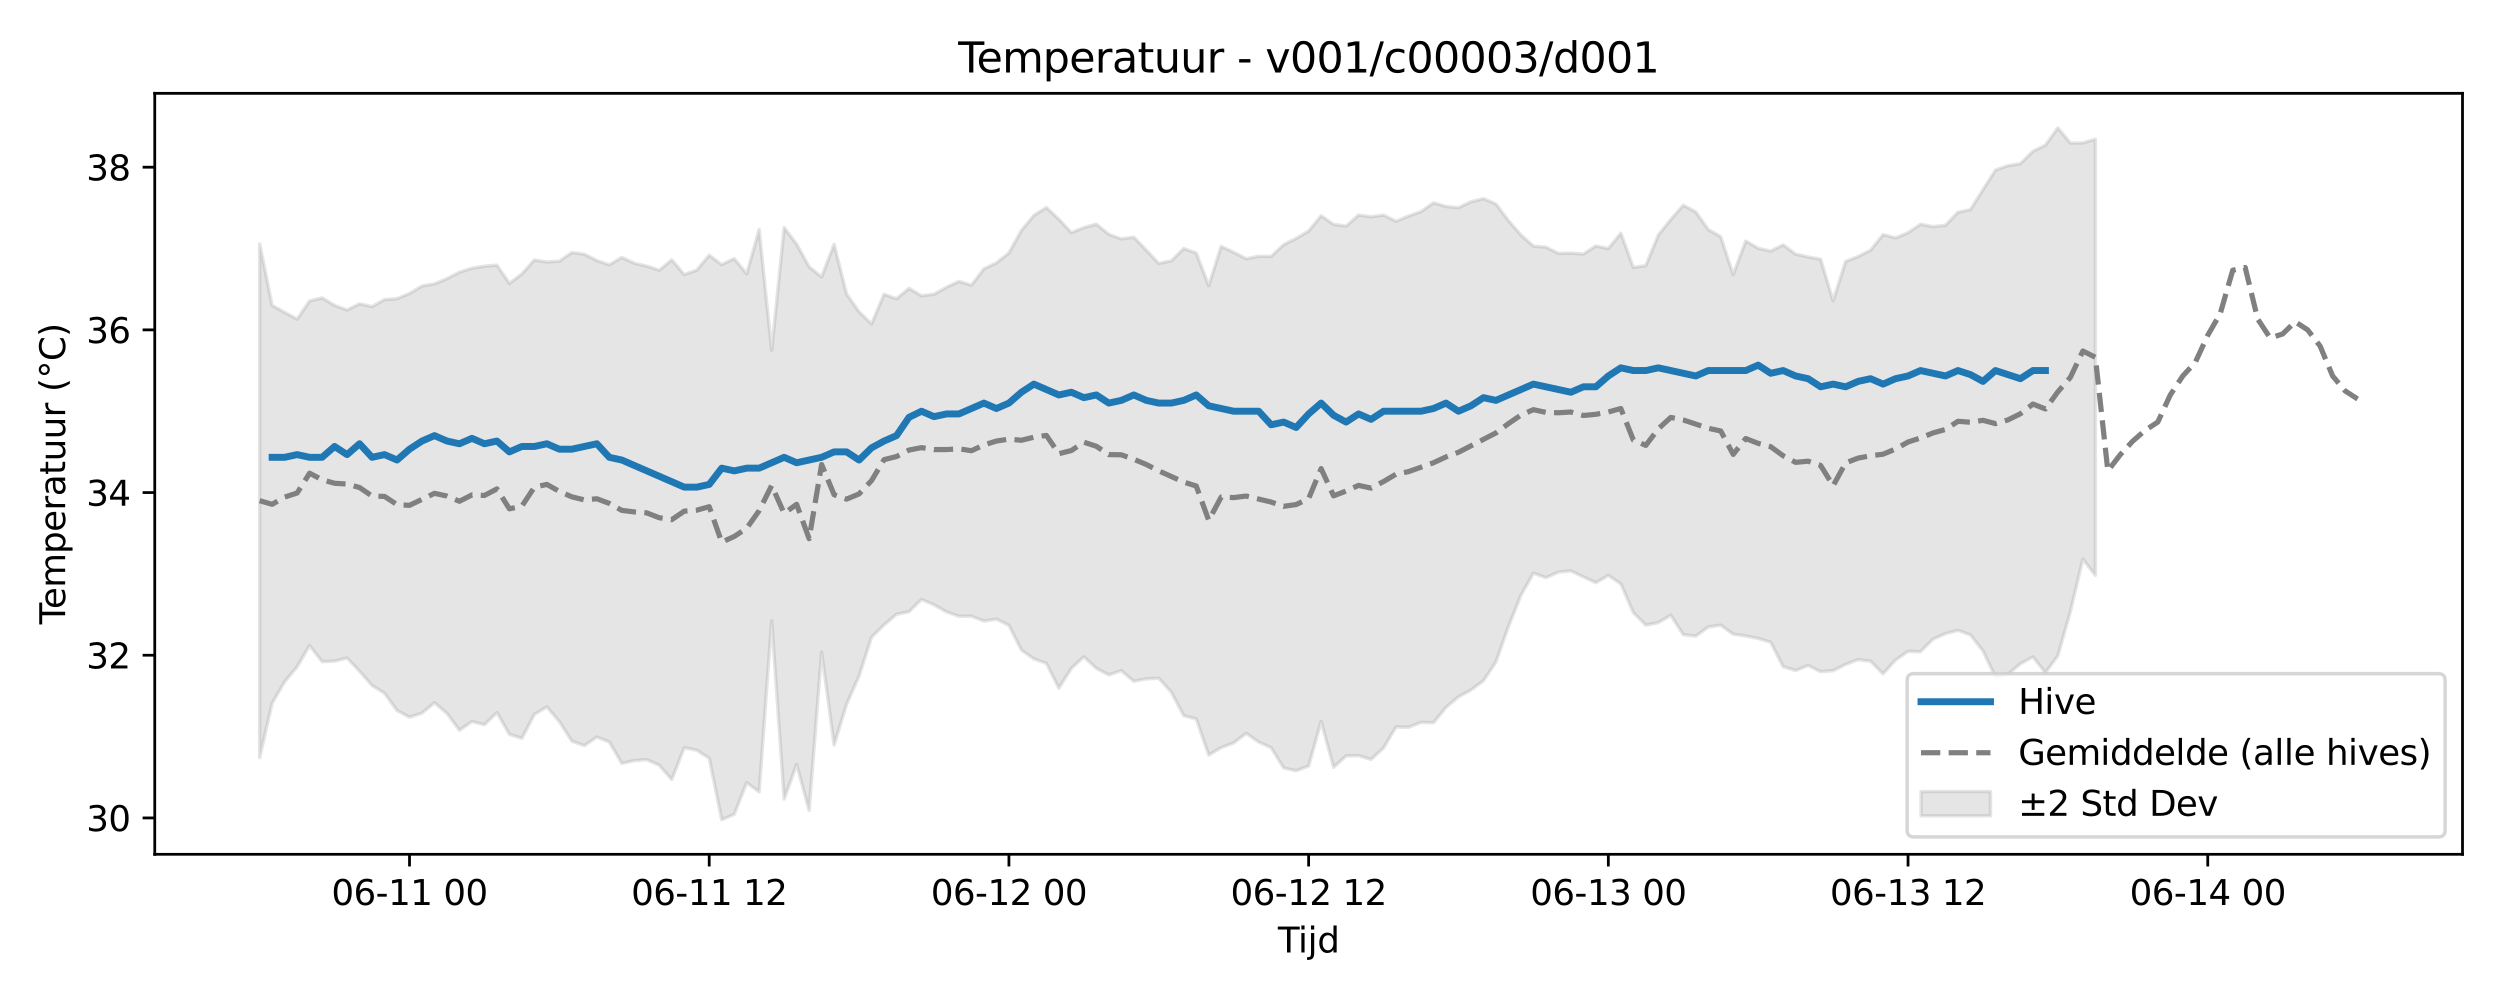 <?xml version="1.0" encoding="utf-8" standalone="no"?>
<!DOCTYPE svg PUBLIC "-//W3C//DTD SVG 1.1//EN"
  "http://www.w3.org/Graphics/SVG/1.1/DTD/svg11.dtd">
<svg xmlns:xlink="http://www.w3.org/1999/xlink" width="720pt" height="288pt" viewBox="0 0 720 288" xmlns="http://www.w3.org/2000/svg" version="1.1">
 <defs>
  <style type="text/css">*{stroke-linejoin: round; stroke-linecap: butt}</style>
 </defs>
 <g id="figure_1">
  <g id="patch_1">
   <path d="M 0 288 
L 720 288 
L 720 0 
L 0 0 
z
" style="fill: #ffffff"/>
  </g>
  <g id="axes_1">
   <g id="patch_2">
    <path d="M 44.57 246.04 
L 709.2 246.04 
L 709.2 26.88 
L 44.57 26.88 
z
" style="fill: #ffffff"/>
   </g>
   <g id="FillBetweenPolyCollection_1">
    <defs>
     <path id="m8f386975a1" d="M 74.78 -217.78 
L 74.78 -69.819 
L 78.377 -85.473 
L 81.973 -91.653 
L 85.57 -95.945 
L 89.166 -102.1 
L 92.763 -97.436 
L 96.359 -97.592 
L 99.956 -98.479 
L 103.552 -94.69 
L 107.149 -90.576 
L 110.745 -88.337 
L 114.342 -83.387 
L 117.938 -81.435 
L 121.535 -82.636 
L 125.131 -85.604 
L 128.728 -82.534 
L 132.324 -77.672 
L 135.921 -80.2 
L 139.517 -79.28 
L 143.114 -82.762 
L 146.71 -76.522 
L 150.307 -75.371 
L 153.903 -82.277 
L 157.5 -84.414 
L 161.096 -80.176 
L 164.693 -74.557 
L 168.289 -73.256 
L 171.885 -75.743 
L 175.482 -74.302 
L 179.078 -68.144 
L 182.675 -68.948 
L 186.271 -69.204 
L 189.868 -67.615 
L 193.464 -63.494 
L 197.061 -72.645 
L 200.657 -71.945 
L 204.254 -69.636 
L 207.85 -51.922 
L 211.447 -53.451 
L 215.043 -62.579 
L 218.64 -59.957 
L 222.236 -109.214 
L 225.833 -57.867 
L 229.429 -67.83 
L 233.026 -54.57 
L 236.622 -100.168 
L 240.219 -73.438 
L 243.815 -85.16 
L 247.412 -93.314 
L 251.008 -104.472 
L 254.605 -108.017 
L 258.201 -111.074 
L 261.798 -111.823 
L 265.394 -115.355 
L 268.991 -113.808 
L 272.587 -111.773 
L 276.183 -110.541 
L 279.78 -110.522 
L 283.376 -109.146 
L 286.973 -109.671 
L 290.569 -107.914 
L 294.166 -100.772 
L 297.762 -98.236 
L 301.359 -96.966 
L 304.955 -89.824 
L 308.552 -95.504 
L 312.148 -98.843 
L 315.745 -95.508 
L 319.341 -93.635 
L 322.938 -94.845 
L 326.534 -91.783 
L 330.131 -92.502 
L 333.727 -92.654 
L 337.324 -88.674 
L 340.92 -81.882 
L 344.517 -80.951 
L 348.113 -70.535 
L 351.71 -72.698 
L 355.306 -74.042 
L 358.903 -76.797 
L 362.499 -74.305 
L 366.096 -72.668 
L 369.692 -66.829 
L 373.289 -66.032 
L 376.885 -67.383 
L 380.481 -80.233 
L 384.078 -67.011 
L 387.674 -70.298 
L 391.271 -70.374 
L 394.867 -69.285 
L 398.464 -72.6 
L 402.06 -78.626 
L 405.657 -78.545 
L 409.253 -79.96 
L 412.85 -79.872 
L 416.446 -84.276 
L 420.043 -87.319 
L 423.639 -89.286 
L 427.236 -91.945 
L 430.832 -97.376 
L 434.429 -107.53 
L 438.025 -116.555 
L 441.622 -122.93 
L 445.218 -121.634 
L 448.815 -123.227 
L 452.411 -123.593 
L 456.008 -121.865 
L 459.604 -120.191 
L 463.201 -122.288 
L 466.797 -119.856 
L 470.394 -111.59 
L 473.99 -107.961 
L 477.587 -108.682 
L 481.183 -110.804 
L 484.779 -105.227 
L 488.376 -104.795 
L 491.972 -107.415 
L 495.569 -107.963 
L 499.165 -105.36 
L 502.762 -104.837 
L 506.358 -104.134 
L 509.955 -103.03 
L 513.551 -96.007 
L 517.148 -94.895 
L 520.744 -96.356 
L 524.341 -94.564 
L 527.937 -94.842 
L 531.534 -96.649 
L 535.13 -98.021 
L 538.727 -97.559 
L 542.323 -93.936 
L 545.92 -97.914 
L 549.516 -100.415 
L 553.113 -100.31 
L 556.709 -103.933 
L 560.306 -105.518 
L 563.902 -106.46 
L 567.499 -105.154 
L 571.095 -100.546 
L 574.692 -92.987 
L 578.288 -93.834 
L 581.885 -96.825 
L 585.481 -98.827 
L 589.077 -94.245 
L 592.674 -99.171 
L 596.27 -111.856 
L 599.867 -126.971 
L 603.463 -122.296 
L 603.463 -247.919 
L 603.463 -247.919 
L 599.867 -246.836 
L 596.27 -246.803 
L 592.674 -251.158 
L 589.077 -246.193 
L 585.481 -244.437 
L 581.885 -240.862 
L 578.288 -240.282 
L 574.692 -239.011 
L 571.095 -233.348 
L 567.499 -227.624 
L 563.902 -226.876 
L 560.306 -223.133 
L 556.709 -222.71 
L 553.113 -223.432 
L 549.516 -220.985 
L 545.92 -219.47 
L 542.323 -220.436 
L 538.727 -215.92 
L 535.13 -214.119 
L 531.534 -212.703 
L 527.937 -201.347 
L 524.341 -213.338 
L 520.744 -214 
L 517.148 -214.792 
L 513.551 -217.473 
L 509.955 -215.693 
L 506.358 -216.484 
L 502.762 -218.571 
L 499.165 -208.919 
L 495.569 -219.795 
L 491.972 -221.905 
L 488.376 -226.979 
L 484.779 -228.89 
L 481.183 -224.763 
L 477.587 -220.304 
L 473.99 -211.498 
L 470.394 -210.993 
L 466.797 -220.843 
L 463.201 -216.403 
L 459.604 -217.16 
L 456.008 -214.818 
L 452.411 -215.097 
L 448.815 -215.017 
L 445.218 -216.833 
L 441.622 -217.099 
L 438.025 -220.351 
L 434.429 -224.467 
L 430.832 -229.267 
L 427.236 -230.793 
L 423.639 -229.883 
L 420.043 -228.169 
L 416.446 -228.534 
L 412.85 -229.592 
L 409.253 -227.049 
L 405.657 -225.787 
L 402.06 -224.256 
L 398.464 -226.043 
L 394.867 -225.565 
L 391.271 -226.038 
L 387.674 -222.879 
L 384.078 -223.377 
L 380.481 -225.847 
L 376.885 -221.444 
L 373.289 -219.336 
L 369.692 -217.536 
L 366.096 -214.15 
L 362.499 -214.187 
L 358.903 -213.479 
L 355.306 -215.342 
L 351.71 -217.021 
L 348.113 -205.741 
L 344.517 -215.126 
L 340.92 -216.426 
L 337.324 -212.87 
L 333.727 -212.124 
L 330.131 -215.957 
L 326.534 -219.689 
L 322.938 -219.192 
L 319.341 -220.514 
L 315.745 -223.438 
L 312.148 -222.445 
L 308.552 -220.988 
L 304.955 -224.846 
L 301.359 -228.227 
L 297.762 -225.953 
L 294.166 -221.632 
L 290.569 -215.159 
L 286.973 -212.287 
L 283.376 -210.58 
L 279.78 -205.858 
L 276.183 -206.955 
L 272.587 -205.276 
L 268.991 -203.241 
L 265.394 -202.81 
L 261.798 -204.947 
L 258.201 -201.959 
L 254.605 -203.231 
L 251.008 -194.71 
L 247.412 -198.19 
L 243.815 -203.351 
L 240.219 -217.62 
L 236.622 -208.254 
L 233.026 -211.165 
L 229.429 -217.687 
L 225.833 -222.444 
L 222.236 -187.132 
L 218.64 -221.916 
L 215.043 -209.142 
L 211.447 -213.533 
L 207.85 -211.783 
L 204.254 -214.505 
L 200.657 -210.189 
L 197.061 -208.93 
L 193.464 -213.173 
L 189.868 -210.167 
L 186.271 -211.368 
L 182.675 -212.182 
L 179.078 -213.878 
L 175.482 -211.735 
L 171.885 -212.972 
L 168.289 -214.789 
L 164.693 -215.273 
L 161.096 -212.778 
L 157.5 -212.556 
L 153.903 -213.131 
L 150.307 -209.105 
L 146.71 -206.392 
L 143.114 -211.643 
L 139.517 -211.332 
L 135.921 -210.746 
L 132.324 -209.593 
L 128.728 -207.742 
L 125.131 -206.235 
L 121.535 -205.632 
L 117.938 -203.487 
L 114.342 -201.981 
L 110.745 -201.716 
L 107.149 -199.7 
L 103.552 -200.495 
L 99.956 -198.714 
L 96.359 -200.047 
L 92.763 -202.211 
L 89.166 -201.34 
L 85.57 -196.08 
L 81.973 -198.029 
L 78.377 -200.044 
L 74.78 -217.78 
z
" style="stroke: #808080; stroke-opacity: 0.2"/>
    </defs>
    <g clip-path="url(#p0cac53d1fb)">
     <use xlink:href="#m8f386975a1" x="0" y="288" style="fill: #808080; fill-opacity: 0.2; stroke: #808080; stroke-opacity: 0.2"/>
    </g>
   </g>
   <g id="matplotlib.axis_1">
    <g id="xtick_1">
     <g id="line2d_1">
      <defs>
       <path id="meab3eba8af" d="M 0 0 
L 0 3.5 
" style="stroke: #000000; stroke-width: 0.8"/>
      </defs>
      <g>
       <use xlink:href="#meab3eba8af" x="117.938" y="246.04" style="stroke: #000000; stroke-width: 0.8"/>
      </g>
     </g>
     <g id="text_1">
      <!-- 06-11 00 -->
      <g transform="translate(95.458 260.638) scale(0.1 -0.1)">
       <defs>
        <path id="DejaVuSans-30" d="M 2034 4250 
Q 1547 4250 1301 3770 
Q 1056 3291 1056 2328 
Q 1056 1369 1301 889 
Q 1547 409 2034 409 
Q 2525 409 2770 889 
Q 3016 1369 3016 2328 
Q 3016 3291 2770 3770 
Q 2525 4250 2034 4250 
z
M 2034 4750 
Q 2819 4750 3233 4129 
Q 3647 3509 3647 2328 
Q 3647 1150 3233 529 
Q 2819 -91 2034 -91 
Q 1250 -91 836 529 
Q 422 1150 422 2328 
Q 422 3509 836 4129 
Q 1250 4750 2034 4750 
z
" transform="scale(0.016)"/>
        <path id="DejaVuSans-36" d="M 2113 2584 
Q 1688 2584 1439 2293 
Q 1191 2003 1191 1497 
Q 1191 994 1439 701 
Q 1688 409 2113 409 
Q 2538 409 2786 701 
Q 3034 994 3034 1497 
Q 3034 2003 2786 2293 
Q 2538 2584 2113 2584 
z
M 3366 4563 
L 3366 3988 
Q 3128 4100 2886 4159 
Q 2644 4219 2406 4219 
Q 1781 4219 1451 3797 
Q 1122 3375 1075 2522 
Q 1259 2794 1537 2939 
Q 1816 3084 2150 3084 
Q 2853 3084 3261 2657 
Q 3669 2231 3669 1497 
Q 3669 778 3244 343 
Q 2819 -91 2113 -91 
Q 1303 -91 875 529 
Q 447 1150 447 2328 
Q 447 3434 972 4092 
Q 1497 4750 2381 4750 
Q 2619 4750 2861 4703 
Q 3103 4656 3366 4563 
z
" transform="scale(0.016)"/>
        <path id="DejaVuSans-2d" d="M 313 2009 
L 1997 2009 
L 1997 1497 
L 313 1497 
L 313 2009 
z
" transform="scale(0.016)"/>
        <path id="DejaVuSans-31" d="M 794 531 
L 1825 531 
L 1825 4091 
L 703 3866 
L 703 4441 
L 1819 4666 
L 2450 4666 
L 2450 531 
L 3481 531 
L 3481 0 
L 794 0 
L 794 531 
z
" transform="scale(0.016)"/>
        <path id="DejaVuSans-20" transform="scale(0.016)"/>
       </defs>
       <use xlink:href="#DejaVuSans-30"/>
       <use xlink:href="#DejaVuSans-36" transform="translate(63.623 0)"/>
       <use xlink:href="#DejaVuSans-2d" transform="translate(127.246 0)"/>
       <use xlink:href="#DejaVuSans-31" transform="translate(163.33 0)"/>
       <use xlink:href="#DejaVuSans-31" transform="translate(226.953 0)"/>
       <use xlink:href="#DejaVuSans-20" transform="translate(290.576 0)"/>
       <use xlink:href="#DejaVuSans-30" transform="translate(322.363 0)"/>
       <use xlink:href="#DejaVuSans-30" transform="translate(385.986 0)"/>
      </g>
     </g>
    </g>
    <g id="xtick_2">
     <g id="line2d_2">
      <g>
       <use xlink:href="#meab3eba8af" x="204.254" y="246.04" style="stroke: #000000; stroke-width: 0.8"/>
      </g>
     </g>
     <g id="text_2">
      <!-- 06-11 12 -->
      <g transform="translate(181.773 260.638) scale(0.1 -0.1)">
       <defs>
        <path id="DejaVuSans-32" d="M 1228 531 
L 3431 531 
L 3431 0 
L 469 0 
L 469 531 
Q 828 903 1448 1529 
Q 2069 2156 2228 2338 
Q 2531 2678 2651 2914 
Q 2772 3150 2772 3378 
Q 2772 3750 2511 3984 
Q 2250 4219 1831 4219 
Q 1534 4219 1204 4116 
Q 875 4013 500 3803 
L 500 4441 
Q 881 4594 1212 4672 
Q 1544 4750 1819 4750 
Q 2544 4750 2975 4387 
Q 3406 4025 3406 3419 
Q 3406 3131 3298 2873 
Q 3191 2616 2906 2266 
Q 2828 2175 2409 1742 
Q 1991 1309 1228 531 
z
" transform="scale(0.016)"/>
       </defs>
       <use xlink:href="#DejaVuSans-30"/>
       <use xlink:href="#DejaVuSans-36" transform="translate(63.623 0)"/>
       <use xlink:href="#DejaVuSans-2d" transform="translate(127.246 0)"/>
       <use xlink:href="#DejaVuSans-31" transform="translate(163.33 0)"/>
       <use xlink:href="#DejaVuSans-31" transform="translate(226.953 0)"/>
       <use xlink:href="#DejaVuSans-20" transform="translate(290.576 0)"/>
       <use xlink:href="#DejaVuSans-31" transform="translate(322.363 0)"/>
       <use xlink:href="#DejaVuSans-32" transform="translate(385.986 0)"/>
      </g>
     </g>
    </g>
    <g id="xtick_3">
     <g id="line2d_3">
      <g>
       <use xlink:href="#meab3eba8af" x="290.569" y="246.04" style="stroke: #000000; stroke-width: 0.8"/>
      </g>
     </g>
     <g id="text_3">
      <!-- 06-12 00 -->
      <g transform="translate(268.089 260.638) scale(0.1 -0.1)">
       <use xlink:href="#DejaVuSans-30"/>
       <use xlink:href="#DejaVuSans-36" transform="translate(63.623 0)"/>
       <use xlink:href="#DejaVuSans-2d" transform="translate(127.246 0)"/>
       <use xlink:href="#DejaVuSans-31" transform="translate(163.33 0)"/>
       <use xlink:href="#DejaVuSans-32" transform="translate(226.953 0)"/>
       <use xlink:href="#DejaVuSans-20" transform="translate(290.576 0)"/>
       <use xlink:href="#DejaVuSans-30" transform="translate(322.363 0)"/>
       <use xlink:href="#DejaVuSans-30" transform="translate(385.986 0)"/>
      </g>
     </g>
    </g>
    <g id="xtick_4">
     <g id="line2d_4">
      <g>
       <use xlink:href="#meab3eba8af" x="376.885" y="246.04" style="stroke: #000000; stroke-width: 0.8"/>
      </g>
     </g>
     <g id="text_4">
      <!-- 06-12 12 -->
      <g transform="translate(354.405 260.638) scale(0.1 -0.1)">
       <use xlink:href="#DejaVuSans-30"/>
       <use xlink:href="#DejaVuSans-36" transform="translate(63.623 0)"/>
       <use xlink:href="#DejaVuSans-2d" transform="translate(127.246 0)"/>
       <use xlink:href="#DejaVuSans-31" transform="translate(163.33 0)"/>
       <use xlink:href="#DejaVuSans-32" transform="translate(226.953 0)"/>
       <use xlink:href="#DejaVuSans-20" transform="translate(290.576 0)"/>
       <use xlink:href="#DejaVuSans-31" transform="translate(322.363 0)"/>
       <use xlink:href="#DejaVuSans-32" transform="translate(385.986 0)"/>
      </g>
     </g>
    </g>
    <g id="xtick_5">
     <g id="line2d_5">
      <g>
       <use xlink:href="#meab3eba8af" x="463.201" y="246.04" style="stroke: #000000; stroke-width: 0.8"/>
      </g>
     </g>
     <g id="text_5">
      <!-- 06-13 00 -->
      <g transform="translate(440.72 260.638) scale(0.1 -0.1)">
       <defs>
        <path id="DejaVuSans-33" d="M 2597 2516 
Q 3050 2419 3304 2112 
Q 3559 1806 3559 1356 
Q 3559 666 3084 287 
Q 2609 -91 1734 -91 
Q 1441 -91 1130 -33 
Q 819 25 488 141 
L 488 750 
Q 750 597 1062 519 
Q 1375 441 1716 441 
Q 2309 441 2620 675 
Q 2931 909 2931 1356 
Q 2931 1769 2642 2001 
Q 2353 2234 1838 2234 
L 1294 2234 
L 1294 2753 
L 1863 2753 
Q 2328 2753 2575 2939 
Q 2822 3125 2822 3475 
Q 2822 3834 2567 4026 
Q 2313 4219 1838 4219 
Q 1578 4219 1281 4162 
Q 984 4106 628 3988 
L 628 4550 
Q 988 4650 1302 4700 
Q 1616 4750 1894 4750 
Q 2613 4750 3031 4423 
Q 3450 4097 3450 3541 
Q 3450 3153 3228 2886 
Q 3006 2619 2597 2516 
z
" transform="scale(0.016)"/>
       </defs>
       <use xlink:href="#DejaVuSans-30"/>
       <use xlink:href="#DejaVuSans-36" transform="translate(63.623 0)"/>
       <use xlink:href="#DejaVuSans-2d" transform="translate(127.246 0)"/>
       <use xlink:href="#DejaVuSans-31" transform="translate(163.33 0)"/>
       <use xlink:href="#DejaVuSans-33" transform="translate(226.953 0)"/>
       <use xlink:href="#DejaVuSans-20" transform="translate(290.576 0)"/>
       <use xlink:href="#DejaVuSans-30" transform="translate(322.363 0)"/>
       <use xlink:href="#DejaVuSans-30" transform="translate(385.986 0)"/>
      </g>
     </g>
    </g>
    <g id="xtick_6">
     <g id="line2d_6">
      <g>
       <use xlink:href="#meab3eba8af" x="549.516" y="246.04" style="stroke: #000000; stroke-width: 0.8"/>
      </g>
     </g>
     <g id="text_6">
      <!-- 06-13 12 -->
      <g transform="translate(527.036 260.638) scale(0.1 -0.1)">
       <use xlink:href="#DejaVuSans-30"/>
       <use xlink:href="#DejaVuSans-36" transform="translate(63.623 0)"/>
       <use xlink:href="#DejaVuSans-2d" transform="translate(127.246 0)"/>
       <use xlink:href="#DejaVuSans-31" transform="translate(163.33 0)"/>
       <use xlink:href="#DejaVuSans-33" transform="translate(226.953 0)"/>
       <use xlink:href="#DejaVuSans-20" transform="translate(290.576 0)"/>
       <use xlink:href="#DejaVuSans-31" transform="translate(322.363 0)"/>
       <use xlink:href="#DejaVuSans-32" transform="translate(385.986 0)"/>
      </g>
     </g>
    </g>
    <g id="xtick_7">
     <g id="line2d_7">
      <g>
       <use xlink:href="#meab3eba8af" x="635.832" y="246.04" style="stroke: #000000; stroke-width: 0.8"/>
      </g>
     </g>
     <g id="text_7">
      <!-- 06-14 00 -->
      <g transform="translate(613.351 260.638) scale(0.1 -0.1)">
       <defs>
        <path id="DejaVuSans-34" d="M 2419 4116 
L 825 1625 
L 2419 1625 
L 2419 4116 
z
M 2253 4666 
L 3047 4666 
L 3047 1625 
L 3713 1625 
L 3713 1100 
L 3047 1100 
L 3047 0 
L 2419 0 
L 2419 1100 
L 313 1100 
L 313 1709 
L 2253 4666 
z
" transform="scale(0.016)"/>
       </defs>
       <use xlink:href="#DejaVuSans-30"/>
       <use xlink:href="#DejaVuSans-36" transform="translate(63.623 0)"/>
       <use xlink:href="#DejaVuSans-2d" transform="translate(127.246 0)"/>
       <use xlink:href="#DejaVuSans-31" transform="translate(163.33 0)"/>
       <use xlink:href="#DejaVuSans-34" transform="translate(226.953 0)"/>
       <use xlink:href="#DejaVuSans-20" transform="translate(290.576 0)"/>
       <use xlink:href="#DejaVuSans-30" transform="translate(322.363 0)"/>
       <use xlink:href="#DejaVuSans-30" transform="translate(385.986 0)"/>
      </g>
     </g>
    </g>
    <g id="text_8">
     <!-- Tijd -->
     <g transform="translate(368.035 274.317) scale(0.1 -0.1)">
      <defs>
       <path id="DejaVuSans-54" d="M -19 4666 
L 3928 4666 
L 3928 4134 
L 2272 4134 
L 2272 0 
L 1638 0 
L 1638 4134 
L -19 4134 
L -19 4666 
z
" transform="scale(0.016)"/>
       <path id="DejaVuSans-69" d="M 603 3500 
L 1178 3500 
L 1178 0 
L 603 0 
L 603 3500 
z
M 603 4863 
L 1178 4863 
L 1178 4134 
L 603 4134 
L 603 4863 
z
" transform="scale(0.016)"/>
       <path id="DejaVuSans-6a" d="M 603 3500 
L 1178 3500 
L 1178 -63 
Q 1178 -731 923 -1031 
Q 669 -1331 103 -1331 
L -116 -1331 
L -116 -844 
L 38 -844 
Q 366 -844 484 -692 
Q 603 -541 603 -63 
L 603 3500 
z
M 603 4863 
L 1178 4863 
L 1178 4134 
L 603 4134 
L 603 4863 
z
" transform="scale(0.016)"/>
       <path id="DejaVuSans-64" d="M 2906 2969 
L 2906 4863 
L 3481 4863 
L 3481 0 
L 2906 0 
L 2906 525 
Q 2725 213 2448 61 
Q 2172 -91 1784 -91 
Q 1150 -91 751 415 
Q 353 922 353 1747 
Q 353 2572 751 3078 
Q 1150 3584 1784 3584 
Q 2172 3584 2448 3432 
Q 2725 3281 2906 2969 
z
M 947 1747 
Q 947 1113 1208 752 
Q 1469 391 1925 391 
Q 2381 391 2643 752 
Q 2906 1113 2906 1747 
Q 2906 2381 2643 2742 
Q 2381 3103 1925 3103 
Q 1469 3103 1208 2742 
Q 947 2381 947 1747 
z
" transform="scale(0.016)"/>
      </defs>
      <use xlink:href="#DejaVuSans-54"/>
      <use xlink:href="#DejaVuSans-69" transform="translate(57.959 0)"/>
      <use xlink:href="#DejaVuSans-6a" transform="translate(85.742 0)"/>
      <use xlink:href="#DejaVuSans-64" transform="translate(113.525 0)"/>
     </g>
    </g>
   </g>
   <g id="matplotlib.axis_2">
    <g id="ytick_1">
     <g id="line2d_8">
      <defs>
       <path id="m46b5e285a2" d="M 0 0 
L -3.5 0 
" style="stroke: #000000; stroke-width: 0.8"/>
      </defs>
      <g>
       <use xlink:href="#m46b5e285a2" x="44.57" y="235.562" style="stroke: #000000; stroke-width: 0.8"/>
      </g>
     </g>
     <g id="text_9">
      <!-- 30 -->
      <g transform="translate(24.845 239.361) scale(0.1 -0.1)">
       <use xlink:href="#DejaVuSans-33"/>
       <use xlink:href="#DejaVuSans-30" transform="translate(63.623 0)"/>
      </g>
     </g>
    </g>
    <g id="ytick_2">
     <g id="line2d_9">
      <g>
       <use xlink:href="#m46b5e285a2" x="44.57" y="188.71" style="stroke: #000000; stroke-width: 0.8"/>
      </g>
     </g>
     <g id="text_10">
      <!-- 32 -->
      <g transform="translate(24.845 192.509) scale(0.1 -0.1)">
       <use xlink:href="#DejaVuSans-33"/>
       <use xlink:href="#DejaVuSans-32" transform="translate(63.623 0)"/>
      </g>
     </g>
    </g>
    <g id="ytick_3">
     <g id="line2d_10">
      <g>
       <use xlink:href="#m46b5e285a2" x="44.57" y="141.858" style="stroke: #000000; stroke-width: 0.8"/>
      </g>
     </g>
     <g id="text_11">
      <!-- 34 -->
      <g transform="translate(24.845 145.657) scale(0.1 -0.1)">
       <use xlink:href="#DejaVuSans-33"/>
       <use xlink:href="#DejaVuSans-34" transform="translate(63.623 0)"/>
      </g>
     </g>
    </g>
    <g id="ytick_4">
     <g id="line2d_11">
      <g>
       <use xlink:href="#m46b5e285a2" x="44.57" y="95.006" style="stroke: #000000; stroke-width: 0.8"/>
      </g>
     </g>
     <g id="text_12">
      <!-- 36 -->
      <g transform="translate(24.845 98.805) scale(0.1 -0.1)">
       <use xlink:href="#DejaVuSans-33"/>
       <use xlink:href="#DejaVuSans-36" transform="translate(63.623 0)"/>
      </g>
     </g>
    </g>
    <g id="ytick_5">
     <g id="line2d_12">
      <g>
       <use xlink:href="#m46b5e285a2" x="44.57" y="48.154" style="stroke: #000000; stroke-width: 0.8"/>
      </g>
     </g>
     <g id="text_13">
      <!-- 38 -->
      <g transform="translate(24.845 51.953) scale(0.1 -0.1)">
       <defs>
        <path id="DejaVuSans-38" d="M 2034 2216 
Q 1584 2216 1326 1975 
Q 1069 1734 1069 1313 
Q 1069 891 1326 650 
Q 1584 409 2034 409 
Q 2484 409 2743 651 
Q 3003 894 3003 1313 
Q 3003 1734 2745 1975 
Q 2488 2216 2034 2216 
z
M 1403 2484 
Q 997 2584 770 2862 
Q 544 3141 544 3541 
Q 544 4100 942 4425 
Q 1341 4750 2034 4750 
Q 2731 4750 3128 4425 
Q 3525 4100 3525 3541 
Q 3525 3141 3298 2862 
Q 3072 2584 2669 2484 
Q 3125 2378 3379 2068 
Q 3634 1759 3634 1313 
Q 3634 634 3220 271 
Q 2806 -91 2034 -91 
Q 1263 -91 848 271 
Q 434 634 434 1313 
Q 434 1759 690 2068 
Q 947 2378 1403 2484 
z
M 1172 3481 
Q 1172 3119 1398 2916 
Q 1625 2713 2034 2713 
Q 2441 2713 2670 2916 
Q 2900 3119 2900 3481 
Q 2900 3844 2670 4047 
Q 2441 4250 2034 4250 
Q 1625 4250 1398 4047 
Q 1172 3844 1172 3481 
z
" transform="scale(0.016)"/>
       </defs>
       <use xlink:href="#DejaVuSans-33"/>
       <use xlink:href="#DejaVuSans-38" transform="translate(63.623 0)"/>
      </g>
     </g>
    </g>
    <g id="text_14">
     <!-- Temperatuur (°C) -->
     <g transform="translate(18.765 179.816) rotate(-90) scale(0.1 -0.1)">
      <defs>
       <path id="DejaVuSans-65" d="M 3597 1894 
L 3597 1613 
L 953 1613 
Q 991 1019 1311 708 
Q 1631 397 2203 397 
Q 2534 397 2845 478 
Q 3156 559 3463 722 
L 3463 178 
Q 3153 47 2828 -22 
Q 2503 -91 2169 -91 
Q 1331 -91 842 396 
Q 353 884 353 1716 
Q 353 2575 817 3079 
Q 1281 3584 2069 3584 
Q 2775 3584 3186 3129 
Q 3597 2675 3597 1894 
z
M 3022 2063 
Q 3016 2534 2758 2815 
Q 2500 3097 2075 3097 
Q 1594 3097 1305 2825 
Q 1016 2553 972 2059 
L 3022 2063 
z
" transform="scale(0.016)"/>
       <path id="DejaVuSans-6d" d="M 3328 2828 
Q 3544 3216 3844 3400 
Q 4144 3584 4550 3584 
Q 5097 3584 5394 3201 
Q 5691 2819 5691 2113 
L 5691 0 
L 5113 0 
L 5113 2094 
Q 5113 2597 4934 2840 
Q 4756 3084 4391 3084 
Q 3944 3084 3684 2787 
Q 3425 2491 3425 1978 
L 3425 0 
L 2847 0 
L 2847 2094 
Q 2847 2600 2669 2842 
Q 2491 3084 2119 3084 
Q 1678 3084 1418 2786 
Q 1159 2488 1159 1978 
L 1159 0 
L 581 0 
L 581 3500 
L 1159 3500 
L 1159 2956 
Q 1356 3278 1631 3431 
Q 1906 3584 2284 3584 
Q 2666 3584 2933 3390 
Q 3200 3197 3328 2828 
z
" transform="scale(0.016)"/>
       <path id="DejaVuSans-70" d="M 1159 525 
L 1159 -1331 
L 581 -1331 
L 581 3500 
L 1159 3500 
L 1159 2969 
Q 1341 3281 1617 3432 
Q 1894 3584 2278 3584 
Q 2916 3584 3314 3078 
Q 3713 2572 3713 1747 
Q 3713 922 3314 415 
Q 2916 -91 2278 -91 
Q 1894 -91 1617 61 
Q 1341 213 1159 525 
z
M 3116 1747 
Q 3116 2381 2855 2742 
Q 2594 3103 2138 3103 
Q 1681 3103 1420 2742 
Q 1159 2381 1159 1747 
Q 1159 1113 1420 752 
Q 1681 391 2138 391 
Q 2594 391 2855 752 
Q 3116 1113 3116 1747 
z
" transform="scale(0.016)"/>
       <path id="DejaVuSans-72" d="M 2631 2963 
Q 2534 3019 2420 3045 
Q 2306 3072 2169 3072 
Q 1681 3072 1420 2755 
Q 1159 2438 1159 1844 
L 1159 0 
L 581 0 
L 581 3500 
L 1159 3500 
L 1159 2956 
Q 1341 3275 1631 3429 
Q 1922 3584 2338 3584 
Q 2397 3584 2469 3576 
Q 2541 3569 2628 3553 
L 2631 2963 
z
" transform="scale(0.016)"/>
       <path id="DejaVuSans-61" d="M 2194 1759 
Q 1497 1759 1228 1600 
Q 959 1441 959 1056 
Q 959 750 1161 570 
Q 1363 391 1709 391 
Q 2188 391 2477 730 
Q 2766 1069 2766 1631 
L 2766 1759 
L 2194 1759 
z
M 3341 1997 
L 3341 0 
L 2766 0 
L 2766 531 
Q 2569 213 2275 61 
Q 1981 -91 1556 -91 
Q 1019 -91 701 211 
Q 384 513 384 1019 
Q 384 1609 779 1909 
Q 1175 2209 1959 2209 
L 2766 2209 
L 2766 2266 
Q 2766 2663 2505 2880 
Q 2244 3097 1772 3097 
Q 1472 3097 1187 3025 
Q 903 2953 641 2809 
L 641 3341 
Q 956 3463 1253 3523 
Q 1550 3584 1831 3584 
Q 2591 3584 2966 3190 
Q 3341 2797 3341 1997 
z
" transform="scale(0.016)"/>
       <path id="DejaVuSans-74" d="M 1172 4494 
L 1172 3500 
L 2356 3500 
L 2356 3053 
L 1172 3053 
L 1172 1153 
Q 1172 725 1289 603 
Q 1406 481 1766 481 
L 2356 481 
L 2356 0 
L 1766 0 
Q 1100 0 847 248 
Q 594 497 594 1153 
L 594 3053 
L 172 3053 
L 172 3500 
L 594 3500 
L 594 4494 
L 1172 4494 
z
" transform="scale(0.016)"/>
       <path id="DejaVuSans-75" d="M 544 1381 
L 544 3500 
L 1119 3500 
L 1119 1403 
Q 1119 906 1312 657 
Q 1506 409 1894 409 
Q 2359 409 2629 706 
Q 2900 1003 2900 1516 
L 2900 3500 
L 3475 3500 
L 3475 0 
L 2900 0 
L 2900 538 
Q 2691 219 2414 64 
Q 2138 -91 1772 -91 
Q 1169 -91 856 284 
Q 544 659 544 1381 
z
M 1991 3584 
L 1991 3584 
z
" transform="scale(0.016)"/>
       <path id="DejaVuSans-28" d="M 1984 4856 
Q 1566 4138 1362 3434 
Q 1159 2731 1159 2009 
Q 1159 1288 1364 580 
Q 1569 -128 1984 -844 
L 1484 -844 
Q 1016 -109 783 600 
Q 550 1309 550 2009 
Q 550 2706 781 3412 
Q 1013 4119 1484 4856 
L 1984 4856 
z
" transform="scale(0.016)"/>
       <path id="DejaVuSans-b0" d="M 1600 4347 
Q 1350 4347 1178 4173 
Q 1006 4000 1006 3750 
Q 1006 3503 1178 3333 
Q 1350 3163 1600 3163 
Q 1850 3163 2022 3333 
Q 2194 3503 2194 3750 
Q 2194 3997 2020 4172 
Q 1847 4347 1600 4347 
z
M 1600 4750 
Q 1800 4750 1984 4673 
Q 2169 4597 2303 4453 
Q 2447 4313 2519 4134 
Q 2591 3956 2591 3750 
Q 2591 3338 2302 3052 
Q 2013 2766 1594 2766 
Q 1172 2766 890 3047 
Q 609 3328 609 3750 
Q 609 4169 896 4459 
Q 1184 4750 1600 4750 
z
" transform="scale(0.016)"/>
       <path id="DejaVuSans-43" d="M 4122 4306 
L 4122 3641 
Q 3803 3938 3442 4084 
Q 3081 4231 2675 4231 
Q 1875 4231 1450 3742 
Q 1025 3253 1025 2328 
Q 1025 1406 1450 917 
Q 1875 428 2675 428 
Q 3081 428 3442 575 
Q 3803 722 4122 1019 
L 4122 359 
Q 3791 134 3420 21 
Q 3050 -91 2638 -91 
Q 1578 -91 968 557 
Q 359 1206 359 2328 
Q 359 3453 968 4101 
Q 1578 4750 2638 4750 
Q 3056 4750 3426 4639 
Q 3797 4528 4122 4306 
z
" transform="scale(0.016)"/>
       <path id="DejaVuSans-29" d="M 513 4856 
L 1013 4856 
Q 1481 4119 1714 3412 
Q 1947 2706 1947 2009 
Q 1947 1309 1714 600 
Q 1481 -109 1013 -844 
L 513 -844 
Q 928 -128 1133 580 
Q 1338 1288 1338 2009 
Q 1338 2731 1133 3434 
Q 928 4138 513 4856 
z
" transform="scale(0.016)"/>
      </defs>
      <use xlink:href="#DejaVuSans-54"/>
      <use xlink:href="#DejaVuSans-65" transform="translate(44.084 0)"/>
      <use xlink:href="#DejaVuSans-6d" transform="translate(105.607 0)"/>
      <use xlink:href="#DejaVuSans-70" transform="translate(203.02 0)"/>
      <use xlink:href="#DejaVuSans-65" transform="translate(266.496 0)"/>
      <use xlink:href="#DejaVuSans-72" transform="translate(328.02 0)"/>
      <use xlink:href="#DejaVuSans-61" transform="translate(369.133 0)"/>
      <use xlink:href="#DejaVuSans-74" transform="translate(430.412 0)"/>
      <use xlink:href="#DejaVuSans-75" transform="translate(469.621 0)"/>
      <use xlink:href="#DejaVuSans-75" transform="translate(533 0)"/>
      <use xlink:href="#DejaVuSans-72" transform="translate(596.379 0)"/>
      <use xlink:href="#DejaVuSans-20" transform="translate(637.492 0)"/>
      <use xlink:href="#DejaVuSans-28" transform="translate(669.279 0)"/>
      <use xlink:href="#DejaVuSans-b0" transform="translate(708.293 0)"/>
      <use xlink:href="#DejaVuSans-43" transform="translate(758.293 0)"/>
      <use xlink:href="#DejaVuSans-29" transform="translate(828.117 0)"/>
     </g>
    </g>
   </g>
   <g id="line2d_13">
    <path d="M 78.377 131.706 
L 81.973 131.706 
L 85.57 130.926 
L 89.166 131.706 
L 92.763 131.706 
L 96.359 128.583 
L 99.956 130.926 
L 103.552 127.802 
L 107.149 131.706 
L 110.745 130.926 
L 114.342 132.487 
L 117.938 129.364 
L 121.535 127.021 
L 125.131 125.459 
L 128.728 127.021 
L 132.324 127.802 
L 135.921 126.24 
L 139.517 127.802 
L 143.114 127.021 
L 146.71 130.145 
L 150.307 128.583 
L 153.903 128.583 
L 157.5 127.802 
L 161.096 129.364 
L 164.693 129.364 
L 171.885 127.802 
L 175.482 131.706 
L 179.078 132.487 
L 197.061 140.296 
L 200.657 140.296 
L 204.254 139.515 
L 207.85 134.83 
L 211.447 135.611 
L 215.043 134.83 
L 218.64 134.83 
L 225.833 131.706 
L 229.429 133.268 
L 236.622 131.706 
L 240.219 130.145 
L 243.815 130.145 
L 247.412 132.487 
L 251.008 128.973 
L 254.605 127.021 
L 258.201 125.459 
L 261.798 120.189 
L 265.394 118.432 
L 268.991 119.993 
L 272.587 119.213 
L 276.183 119.213 
L 283.376 116.089 
L 286.973 117.651 
L 290.569 116.089 
L 294.166 112.966 
L 297.762 110.623 
L 304.955 113.746 
L 308.552 112.966 
L 312.148 114.527 
L 315.745 113.746 
L 319.341 116.089 
L 322.938 115.308 
L 326.534 113.746 
L 330.131 115.308 
L 333.727 116.089 
L 337.324 116.089 
L 340.92 115.308 
L 344.517 113.746 
L 348.113 116.87 
L 355.306 118.432 
L 362.499 118.432 
L 366.096 122.336 
L 369.692 121.555 
L 373.289 123.117 
L 376.885 119.213 
L 380.481 116.089 
L 384.078 119.603 
L 387.674 121.555 
L 391.271 119.213 
L 394.867 120.774 
L 398.464 118.432 
L 409.253 118.432 
L 412.85 117.651 
L 416.446 116.089 
L 420.043 118.432 
L 423.639 116.87 
L 427.236 114.527 
L 430.832 115.308 
L 441.622 110.623 
L 452.411 112.966 
L 456.008 111.404 
L 459.604 111.404 
L 463.201 108.28 
L 466.797 105.938 
L 470.394 106.719 
L 473.99 106.719 
L 477.587 105.938 
L 488.376 108.28 
L 491.972 106.719 
L 502.762 106.719 
L 506.358 105.157 
L 509.955 107.5 
L 513.551 106.719 
L 517.148 108.28 
L 520.744 109.061 
L 524.341 111.404 
L 527.937 110.623 
L 531.534 111.404 
L 535.13 109.842 
L 538.727 109.061 
L 542.323 110.623 
L 545.92 109.061 
L 549.516 108.28 
L 553.113 106.719 
L 560.306 108.28 
L 563.902 106.719 
L 567.499 107.89 
L 571.095 109.842 
L 574.692 106.719 
L 581.885 109.061 
L 585.481 106.719 
L 589.077 106.719 
L 589.077 106.719 
" clip-path="url(#p0cac53d1fb)" style="fill: none; stroke: #1f77b4; stroke-width: 2; stroke-linecap: square"/>
   </g>
   <g id="line2d_14">
    <path d="M 74.78 144.2 
L 78.377 145.241 
L 81.973 143.159 
L 85.57 141.988 
L 89.166 136.28 
L 92.763 138.176 
L 96.359 139.18 
L 99.956 139.404 
L 103.552 140.408 
L 107.149 142.862 
L 110.745 142.973 
L 114.342 145.316 
L 117.938 145.539 
L 125.131 142.081 
L 128.728 142.862 
L 132.324 144.368 
L 135.921 142.527 
L 139.517 142.694 
L 143.114 140.798 
L 146.71 146.543 
L 150.307 145.762 
L 153.903 140.296 
L 157.5 139.515 
L 161.096 141.523 
L 164.693 143.085 
L 168.289 143.977 
L 171.885 143.643 
L 175.482 144.981 
L 179.078 146.989 
L 182.675 147.435 
L 186.271 147.714 
L 189.868 149.109 
L 193.464 149.666 
L 197.061 147.212 
L 200.657 146.933 
L 204.254 145.929 
L 207.85 156.148 
L 211.447 154.508 
L 215.043 152.139 
L 218.64 147.064 
L 222.236 139.827 
L 225.833 147.844 
L 229.429 145.241 
L 233.026 155.132 
L 236.622 133.789 
L 240.219 142.471 
L 243.815 143.745 
L 247.412 142.248 
L 251.008 138.409 
L 254.605 132.376 
L 258.201 131.483 
L 261.798 129.615 
L 265.394 128.918 
L 268.991 129.475 
L 272.587 129.475 
L 276.183 129.252 
L 279.78 129.81 
L 283.376 128.137 
L 286.973 127.021 
L 290.569 126.463 
L 294.166 126.798 
L 297.762 125.906 
L 301.359 125.404 
L 304.955 130.665 
L 308.552 129.754 
L 312.148 127.356 
L 315.745 128.527 
L 319.341 130.926 
L 322.938 130.981 
L 326.534 132.264 
L 330.131 133.77 
L 333.727 135.611 
L 340.92 138.846 
L 344.517 139.961 
L 348.113 149.862 
L 351.71 143.141 
L 355.306 143.308 
L 358.903 142.862 
L 366.096 144.591 
L 369.692 145.818 
L 373.289 145.316 
L 376.885 143.587 
L 380.481 134.96 
L 384.078 142.806 
L 387.674 141.412 
L 391.271 139.794 
L 394.867 140.575 
L 398.464 138.678 
L 402.06 136.559 
L 405.657 135.834 
L 412.85 133.268 
L 416.446 131.595 
L 420.043 130.256 
L 430.832 124.679 
L 434.429 122.001 
L 438.025 119.547 
L 441.622 117.985 
L 445.218 118.766 
L 448.815 118.878 
L 452.411 118.655 
L 456.008 119.659 
L 459.604 119.324 
L 463.201 118.655 
L 466.797 117.651 
L 470.394 126.709 
L 473.99 128.271 
L 477.587 123.507 
L 481.183 120.217 
L 484.779 120.942 
L 491.972 123.34 
L 495.569 124.121 
L 499.165 130.861 
L 502.762 126.296 
L 506.358 127.691 
L 509.955 128.639 
L 513.551 131.26 
L 517.148 133.157 
L 520.744 132.822 
L 524.341 134.049 
L 527.937 139.906 
L 531.534 133.324 
L 535.13 131.93 
L 538.727 131.26 
L 542.323 130.814 
L 545.92 129.308 
L 549.516 127.3 
L 553.113 126.129 
L 556.709 124.679 
L 560.306 123.675 
L 563.902 121.332 
L 567.499 121.611 
L 571.095 121.053 
L 574.692 122.001 
L 578.288 120.942 
L 581.885 119.157 
L 585.481 116.368 
L 589.077 117.781 
L 592.674 112.835 
L 596.27 108.671 
L 599.867 101.096 
L 603.463 102.892 
L 607.06 135.611 
L 610.656 130.926 
L 614.253 127.021 
L 617.849 123.898 
L 621.446 121.555 
L 625.042 113.746 
L 628.639 108.28 
L 632.235 104.376 
L 635.832 96.567 
L 639.428 90.32 
L 643.025 77.827 
L 646.621 77.046 
L 650.218 91.882 
L 653.814 97.348 
L 657.411 96.177 
L 661.007 92.663 
L 664.604 95.006 
L 668.2 99.691 
L 671.797 108.28 
L 675.393 112.575 
L 678.99 114.918 
L 678.99 114.918 
" clip-path="url(#p0cac53d1fb)" style="fill: none; stroke-dasharray: 5.55,2.4; stroke-dashoffset: 0; stroke: #808080; stroke-width: 1.5"/>
   </g>
   <g id="patch_3">
    <path d="M 44.57 246.04 
L 44.57 26.88 
" style="fill: none; stroke: #000000; stroke-width: 0.8; stroke-linejoin: miter; stroke-linecap: square"/>
   </g>
   <g id="patch_4">
    <path d="M 709.2 246.04 
L 709.2 26.88 
" style="fill: none; stroke: #000000; stroke-width: 0.8; stroke-linejoin: miter; stroke-linecap: square"/>
   </g>
   <g id="patch_5">
    <path d="M 44.57 246.04 
L 709.2 246.04 
" style="fill: none; stroke: #000000; stroke-width: 0.8; stroke-linejoin: miter; stroke-linecap: square"/>
   </g>
   <g id="patch_6">
    <path d="M 44.57 26.88 
L 709.2 26.88 
" style="fill: none; stroke: #000000; stroke-width: 0.8; stroke-linejoin: miter; stroke-linecap: square"/>
   </g>
   <g id="text_15">
    <!-- Temperatuur - v001/c00003/d001 -->
    <g transform="translate(275.963 20.88) scale(0.12 -0.12)">
     <defs>
      <path id="DejaVuSans-76" d="M 191 3500 
L 800 3500 
L 1894 563 
L 2988 3500 
L 3597 3500 
L 2284 0 
L 1503 0 
L 191 3500 
z
" transform="scale(0.016)"/>
      <path id="DejaVuSans-2f" d="M 1625 4666 
L 2156 4666 
L 531 -594 
L 0 -594 
L 1625 4666 
z
" transform="scale(0.016)"/>
      <path id="DejaVuSans-63" d="M 3122 3366 
L 3122 2828 
Q 2878 2963 2633 3030 
Q 2388 3097 2138 3097 
Q 1578 3097 1268 2742 
Q 959 2388 959 1747 
Q 959 1106 1268 751 
Q 1578 397 2138 397 
Q 2388 397 2633 464 
Q 2878 531 3122 666 
L 3122 134 
Q 2881 22 2623 -34 
Q 2366 -91 2075 -91 
Q 1284 -91 818 406 
Q 353 903 353 1747 
Q 353 2603 823 3093 
Q 1294 3584 2113 3584 
Q 2378 3584 2631 3529 
Q 2884 3475 3122 3366 
z
" transform="scale(0.016)"/>
     </defs>
     <use xlink:href="#DejaVuSans-54"/>
     <use xlink:href="#DejaVuSans-65" transform="translate(44.084 0)"/>
     <use xlink:href="#DejaVuSans-6d" transform="translate(105.607 0)"/>
     <use xlink:href="#DejaVuSans-70" transform="translate(203.02 0)"/>
     <use xlink:href="#DejaVuSans-65" transform="translate(266.496 0)"/>
     <use xlink:href="#DejaVuSans-72" transform="translate(328.02 0)"/>
     <use xlink:href="#DejaVuSans-61" transform="translate(369.133 0)"/>
     <use xlink:href="#DejaVuSans-74" transform="translate(430.412 0)"/>
     <use xlink:href="#DejaVuSans-75" transform="translate(469.621 0)"/>
     <use xlink:href="#DejaVuSans-75" transform="translate(533 0)"/>
     <use xlink:href="#DejaVuSans-72" transform="translate(596.379 0)"/>
     <use xlink:href="#DejaVuSans-20" transform="translate(637.492 0)"/>
     <use xlink:href="#DejaVuSans-2d" transform="translate(669.279 0)"/>
     <use xlink:href="#DejaVuSans-20" transform="translate(705.363 0)"/>
     <use xlink:href="#DejaVuSans-76" transform="translate(737.15 0)"/>
     <use xlink:href="#DejaVuSans-30" transform="translate(796.33 0)"/>
     <use xlink:href="#DejaVuSans-30" transform="translate(859.953 0)"/>
     <use xlink:href="#DejaVuSans-31" transform="translate(923.576 0)"/>
     <use xlink:href="#DejaVuSans-2f" transform="translate(987.199 0)"/>
     <use xlink:href="#DejaVuSans-63" transform="translate(1020.891 0)"/>
     <use xlink:href="#DejaVuSans-30" transform="translate(1075.871 0)"/>
     <use xlink:href="#DejaVuSans-30" transform="translate(1139.494 0)"/>
     <use xlink:href="#DejaVuSans-30" transform="translate(1203.117 0)"/>
     <use xlink:href="#DejaVuSans-30" transform="translate(1266.74 0)"/>
     <use xlink:href="#DejaVuSans-33" transform="translate(1330.363 0)"/>
     <use xlink:href="#DejaVuSans-2f" transform="translate(1393.986 0)"/>
     <use xlink:href="#DejaVuSans-64" transform="translate(1427.678 0)"/>
     <use xlink:href="#DejaVuSans-30" transform="translate(1491.154 0)"/>
     <use xlink:href="#DejaVuSans-30" transform="translate(1554.777 0)"/>
     <use xlink:href="#DejaVuSans-31" transform="translate(1618.4 0)"/>
    </g>
   </g>
   <g id="legend_1">
    <g id="patch_7">
     <path d="M 551.256 241.04 
L 702.2 241.04 
Q 704.2 241.04 704.2 239.04 
L 704.2 196.006 
Q 704.2 194.006 702.2 194.006 
L 551.256 194.006 
Q 549.256 194.006 549.256 196.006 
L 549.256 239.04 
Q 549.256 241.04 551.256 241.04 
z
" style="fill: #ffffff; opacity: 0.8; stroke: #cccccc; stroke-linejoin: miter"/>
    </g>
    <g id="line2d_15">
     <path d="M 553.256 202.104 
L 563.256 202.104 
L 573.256 202.104 
" style="fill: none; stroke: #1f77b4; stroke-width: 2; stroke-linecap: square"/>
    </g>
    <g id="text_16">
     <!-- Hive -->
     <g transform="translate(581.256 205.604) scale(0.1 -0.1)">
      <defs>
       <path id="DejaVuSans-48" d="M 628 4666 
L 1259 4666 
L 1259 2753 
L 3553 2753 
L 3553 4666 
L 4184 4666 
L 4184 0 
L 3553 0 
L 3553 2222 
L 1259 2222 
L 1259 0 
L 628 0 
L 628 4666 
z
" transform="scale(0.016)"/>
      </defs>
      <use xlink:href="#DejaVuSans-48"/>
      <use xlink:href="#DejaVuSans-69" transform="translate(75.195 0)"/>
      <use xlink:href="#DejaVuSans-76" transform="translate(102.979 0)"/>
      <use xlink:href="#DejaVuSans-65" transform="translate(162.158 0)"/>
     </g>
    </g>
    <g id="line2d_16">
     <path d="M 553.256 216.782 
L 563.256 216.782 
L 573.256 216.782 
" style="fill: none; stroke-dasharray: 5.55,2.4; stroke-dashoffset: 0; stroke: #808080; stroke-width: 1.5"/>
    </g>
    <g id="text_17">
     <!-- Gemiddelde (alle hives) -->
     <g transform="translate(581.256 220.282) scale(0.1 -0.1)">
      <defs>
       <path id="DejaVuSans-47" d="M 3809 666 
L 3809 1919 
L 2778 1919 
L 2778 2438 
L 4434 2438 
L 4434 434 
Q 4069 175 3628 42 
Q 3188 -91 2688 -91 
Q 1594 -91 976 548 
Q 359 1188 359 2328 
Q 359 3472 976 4111 
Q 1594 4750 2688 4750 
Q 3144 4750 3555 4637 
Q 3966 4525 4313 4306 
L 4313 3634 
Q 3963 3931 3569 4081 
Q 3175 4231 2741 4231 
Q 1884 4231 1454 3753 
Q 1025 3275 1025 2328 
Q 1025 1384 1454 906 
Q 1884 428 2741 428 
Q 3075 428 3337 486 
Q 3600 544 3809 666 
z
" transform="scale(0.016)"/>
       <path id="DejaVuSans-6c" d="M 603 4863 
L 1178 4863 
L 1178 0 
L 603 0 
L 603 4863 
z
" transform="scale(0.016)"/>
       <path id="DejaVuSans-68" d="M 3513 2113 
L 3513 0 
L 2938 0 
L 2938 2094 
Q 2938 2591 2744 2837 
Q 2550 3084 2163 3084 
Q 1697 3084 1428 2787 
Q 1159 2491 1159 1978 
L 1159 0 
L 581 0 
L 581 4863 
L 1159 4863 
L 1159 2956 
Q 1366 3272 1645 3428 
Q 1925 3584 2291 3584 
Q 2894 3584 3203 3211 
Q 3513 2838 3513 2113 
z
" transform="scale(0.016)"/>
       <path id="DejaVuSans-73" d="M 2834 3397 
L 2834 2853 
Q 2591 2978 2328 3040 
Q 2066 3103 1784 3103 
Q 1356 3103 1142 2972 
Q 928 2841 928 2578 
Q 928 2378 1081 2264 
Q 1234 2150 1697 2047 
L 1894 2003 
Q 2506 1872 2764 1633 
Q 3022 1394 3022 966 
Q 3022 478 2636 193 
Q 2250 -91 1575 -91 
Q 1294 -91 989 -36 
Q 684 19 347 128 
L 347 722 
Q 666 556 975 473 
Q 1284 391 1588 391 
Q 1994 391 2212 530 
Q 2431 669 2431 922 
Q 2431 1156 2273 1281 
Q 2116 1406 1581 1522 
L 1381 1569 
Q 847 1681 609 1914 
Q 372 2147 372 2553 
Q 372 3047 722 3315 
Q 1072 3584 1716 3584 
Q 2034 3584 2315 3537 
Q 2597 3491 2834 3397 
z
" transform="scale(0.016)"/>
      </defs>
      <use xlink:href="#DejaVuSans-47"/>
      <use xlink:href="#DejaVuSans-65" transform="translate(77.49 0)"/>
      <use xlink:href="#DejaVuSans-6d" transform="translate(139.014 0)"/>
      <use xlink:href="#DejaVuSans-69" transform="translate(236.426 0)"/>
      <use xlink:href="#DejaVuSans-64" transform="translate(264.209 0)"/>
      <use xlink:href="#DejaVuSans-64" transform="translate(327.686 0)"/>
      <use xlink:href="#DejaVuSans-65" transform="translate(391.162 0)"/>
      <use xlink:href="#DejaVuSans-6c" transform="translate(452.686 0)"/>
      <use xlink:href="#DejaVuSans-64" transform="translate(480.469 0)"/>
      <use xlink:href="#DejaVuSans-65" transform="translate(543.945 0)"/>
      <use xlink:href="#DejaVuSans-20" transform="translate(605.469 0)"/>
      <use xlink:href="#DejaVuSans-28" transform="translate(637.256 0)"/>
      <use xlink:href="#DejaVuSans-61" transform="translate(676.27 0)"/>
      <use xlink:href="#DejaVuSans-6c" transform="translate(737.549 0)"/>
      <use xlink:href="#DejaVuSans-6c" transform="translate(765.332 0)"/>
      <use xlink:href="#DejaVuSans-65" transform="translate(793.115 0)"/>
      <use xlink:href="#DejaVuSans-20" transform="translate(854.639 0)"/>
      <use xlink:href="#DejaVuSans-68" transform="translate(886.426 0)"/>
      <use xlink:href="#DejaVuSans-69" transform="translate(949.805 0)"/>
      <use xlink:href="#DejaVuSans-76" transform="translate(977.588 0)"/>
      <use xlink:href="#DejaVuSans-65" transform="translate(1036.768 0)"/>
      <use xlink:href="#DejaVuSans-73" transform="translate(1098.291 0)"/>
      <use xlink:href="#DejaVuSans-29" transform="translate(1150.391 0)"/>
     </g>
    </g>
    <g id="patch_8">
     <path d="M 553.256 234.96 
L 573.256 234.96 
L 573.256 227.96 
L 553.256 227.96 
z
" style="fill: #808080; fill-opacity: 0.2; stroke: #808080; stroke-opacity: 0.2; stroke-linejoin: miter"/>
    </g>
    <g id="text_18">
     <!-- ±2 Std Dev -->
     <g transform="translate(581.256 234.96) scale(0.1 -0.1)">
      <defs>
       <path id="DejaVuSans-b1" d="M 2944 4013 
L 2944 2803 
L 4684 2803 
L 4684 2272 
L 2944 2272 
L 2944 1063 
L 2419 1063 
L 2419 2272 
L 678 2272 
L 678 2803 
L 2419 2803 
L 2419 4013 
L 2944 4013 
z
M 678 531 
L 4684 531 
L 4684 0 
L 678 0 
L 678 531 
z
" transform="scale(0.016)"/>
       <path id="DejaVuSans-53" d="M 3425 4513 
L 3425 3897 
Q 3066 4069 2747 4153 
Q 2428 4238 2131 4238 
Q 1616 4238 1336 4038 
Q 1056 3838 1056 3469 
Q 1056 3159 1242 3001 
Q 1428 2844 1947 2747 
L 2328 2669 
Q 3034 2534 3370 2195 
Q 3706 1856 3706 1288 
Q 3706 609 3251 259 
Q 2797 -91 1919 -91 
Q 1588 -91 1214 -16 
Q 841 59 441 206 
L 441 856 
Q 825 641 1194 531 
Q 1563 422 1919 422 
Q 2459 422 2753 634 
Q 3047 847 3047 1241 
Q 3047 1584 2836 1778 
Q 2625 1972 2144 2069 
L 1759 2144 
Q 1053 2284 737 2584 
Q 422 2884 422 3419 
Q 422 4038 858 4394 
Q 1294 4750 2059 4750 
Q 2388 4750 2728 4690 
Q 3069 4631 3425 4513 
z
" transform="scale(0.016)"/>
       <path id="DejaVuSans-44" d="M 1259 4147 
L 1259 519 
L 2022 519 
Q 2988 519 3436 956 
Q 3884 1394 3884 2338 
Q 3884 3275 3436 3711 
Q 2988 4147 2022 4147 
L 1259 4147 
z
M 628 4666 
L 1925 4666 
Q 3281 4666 3915 4102 
Q 4550 3538 4550 2338 
Q 4550 1131 3912 565 
Q 3275 0 1925 0 
L 628 0 
L 628 4666 
z
" transform="scale(0.016)"/>
      </defs>
      <use xlink:href="#DejaVuSans-b1"/>
      <use xlink:href="#DejaVuSans-32" transform="translate(83.789 0)"/>
      <use xlink:href="#DejaVuSans-20" transform="translate(147.412 0)"/>
      <use xlink:href="#DejaVuSans-53" transform="translate(179.199 0)"/>
      <use xlink:href="#DejaVuSans-74" transform="translate(242.676 0)"/>
      <use xlink:href="#DejaVuSans-64" transform="translate(281.885 0)"/>
      <use xlink:href="#DejaVuSans-20" transform="translate(345.361 0)"/>
      <use xlink:href="#DejaVuSans-44" transform="translate(377.148 0)"/>
      <use xlink:href="#DejaVuSans-65" transform="translate(454.15 0)"/>
      <use xlink:href="#DejaVuSans-76" transform="translate(515.674 0)"/>
     </g>
    </g>
   </g>
  </g>
 </g>
 <defs>
  <clipPath id="p0cac53d1fb">
   <rect x="44.57" y="26.88" width="664.63" height="219.16"/>
  </clipPath>
 </defs>
</svg>
